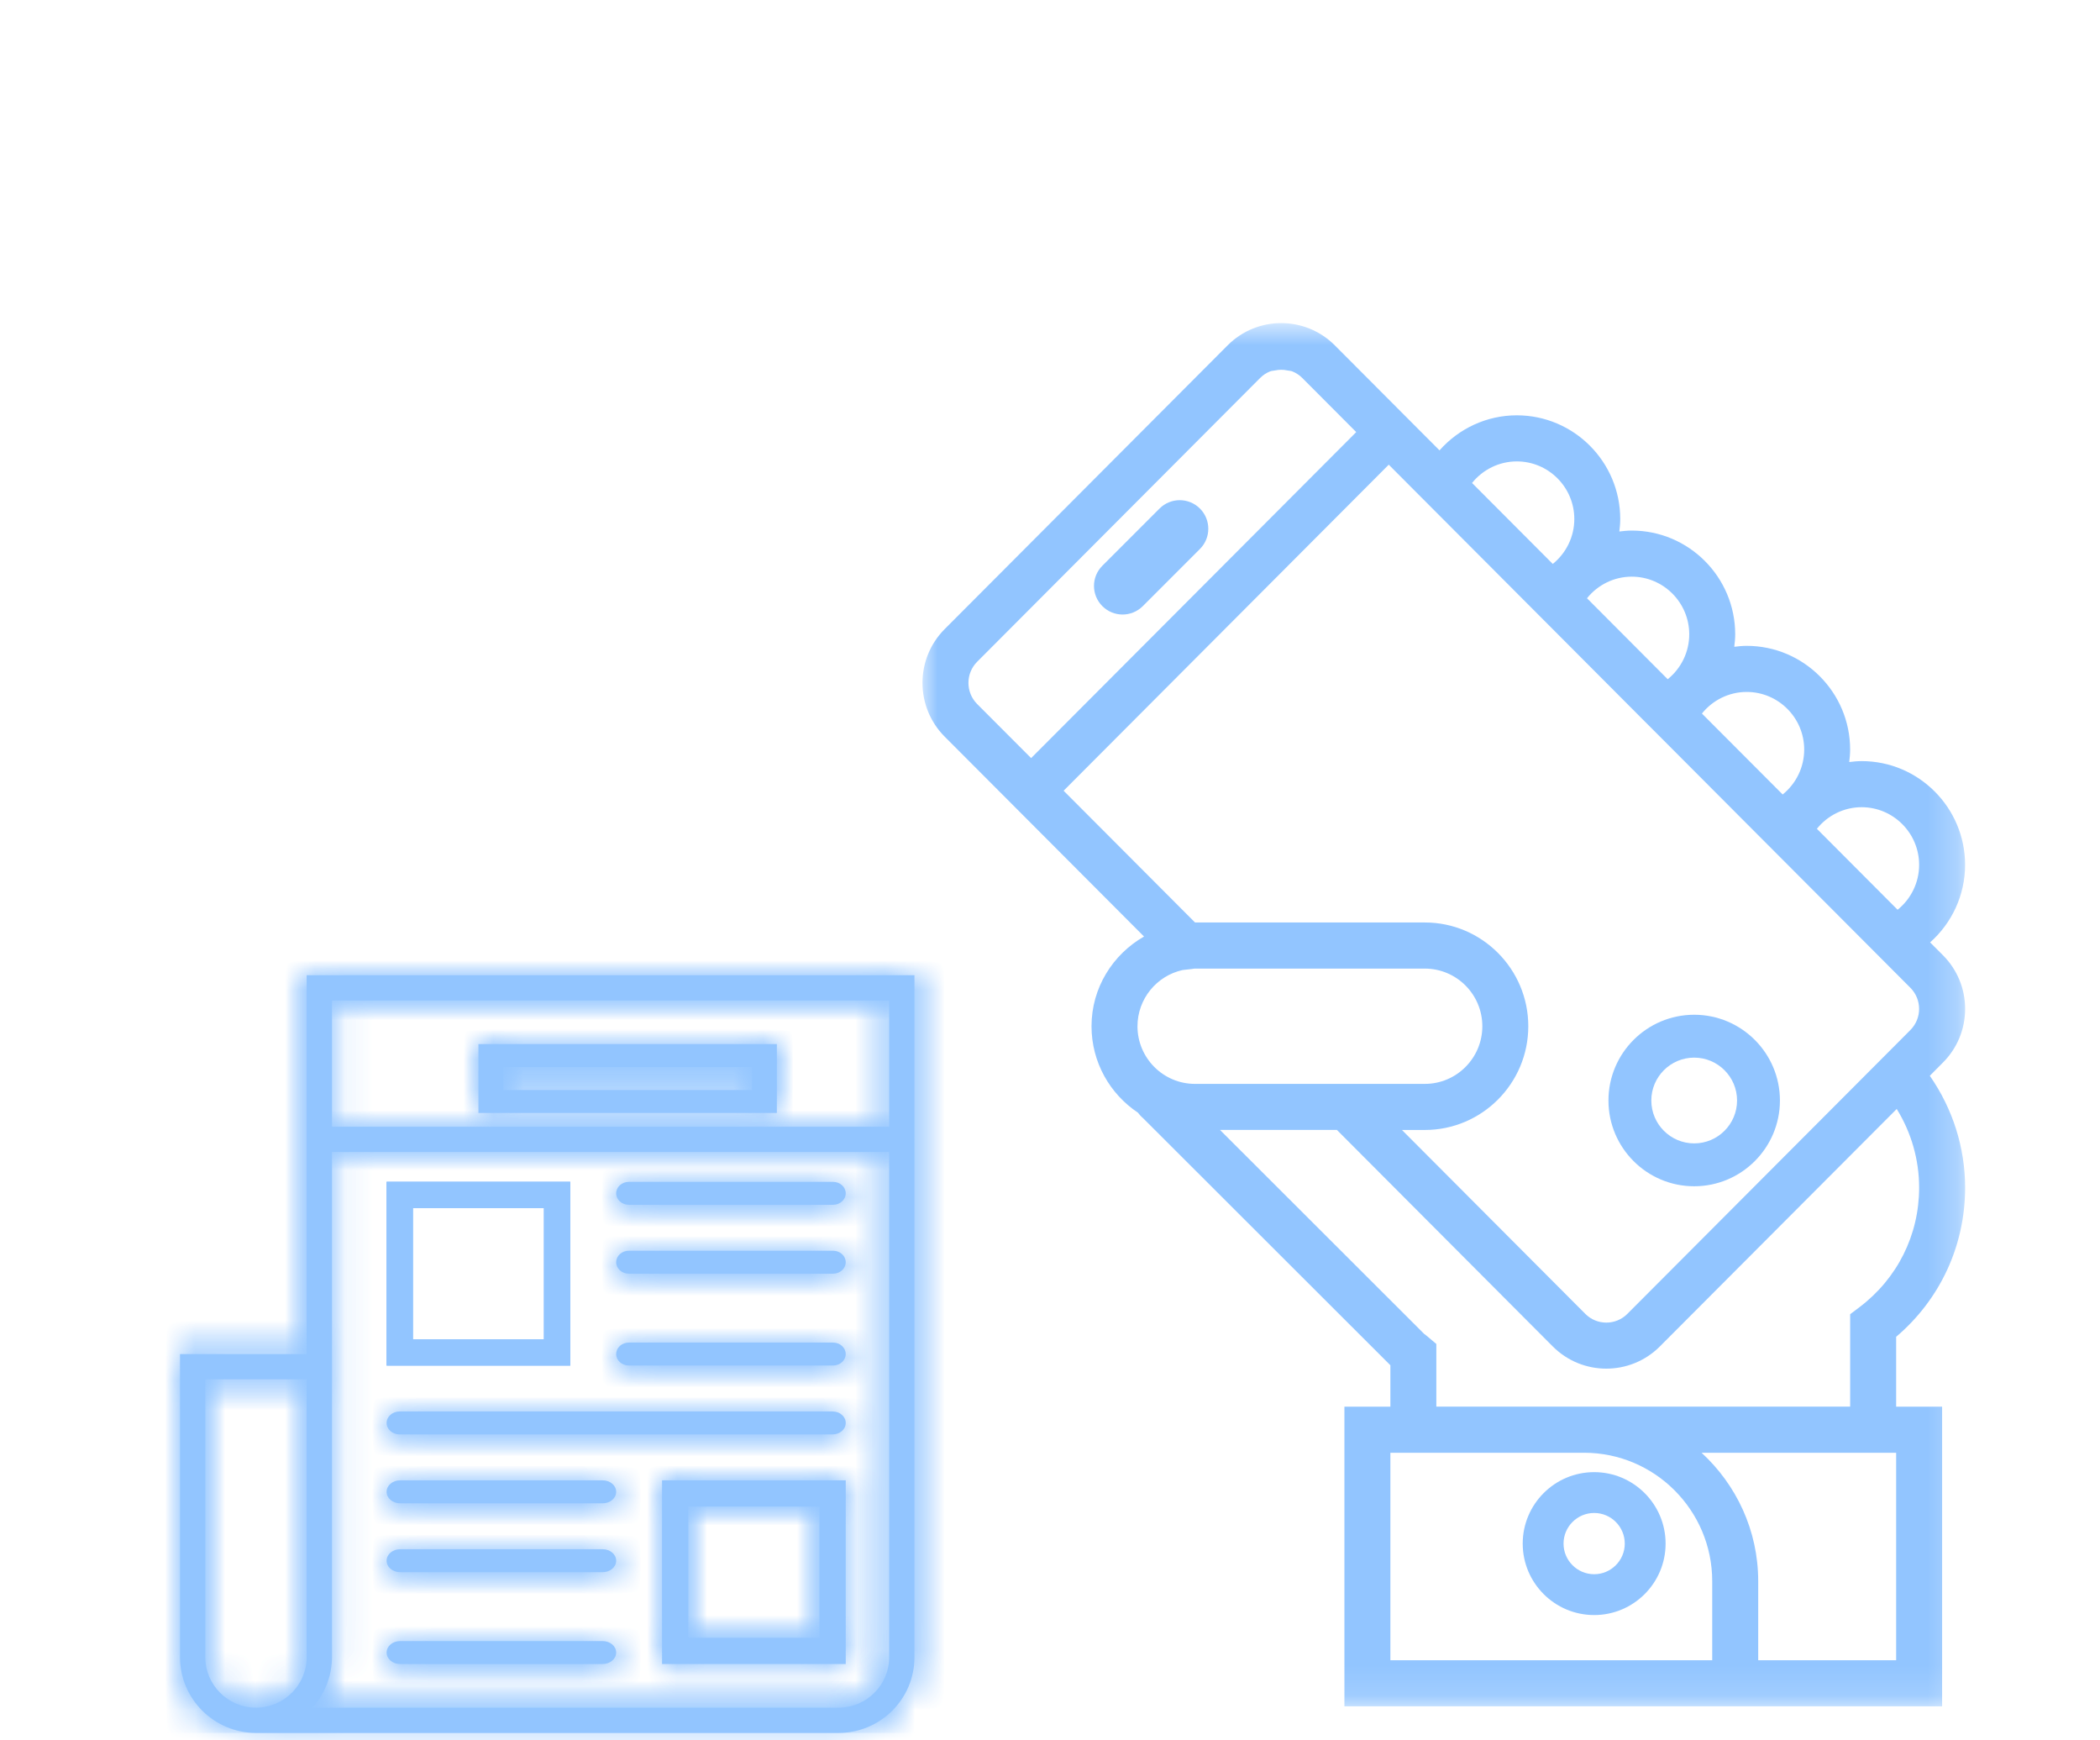 <?xml version="1.0" encoding="UTF-8"?>
<svg width="70px" height="58px" viewBox="0 0 70 58" version="1.1" xmlns="http://www.w3.org/2000/svg" xmlns:xlink="http://www.w3.org/1999/xlink">
    <!-- Generator: Sketch 53.2 (72643) - https://sketchapp.com -->
    <title>icondescargarapp</title>
    <desc>Created with Sketch.</desc>
    <defs>
        <polygon id="path-1" points="0 0.768 34.753 0.768 34.753 46.867 0 46.867"></polygon>
        <path d="M0.425,0 C0.19,0 0,0.171 0,0.383 L0,0.383 C0,0.594 0.19,0.765 0.425,0.765 L0.425,0.765 L7.227,0.765 C7.462,0.765 7.652,0.594 7.652,0.383 L7.652,0.383 C7.652,0.171 7.462,0 7.227,0 L7.227,0 L0.425,0 Z" id="path-3"></path>
        <path d="M0.425,0 C0.19,0 0,0.171 0,0.383 L0,0.383 C0,0.594 0.19,0.765 0.425,0.765 L0.425,0.765 L7.227,0.765 C7.462,0.765 7.652,0.594 7.652,0.383 L7.652,0.383 C7.652,0.171 7.462,0 7.227,0 L7.227,0 L0.425,0 Z" id="path-5"></path>
        <path d="M0.425,0 C0.19,0 0,0.171 0,0.383 L0,0.383 C0,0.594 0.19,0.765 0.425,0.765 L0.425,0.765 L7.227,0.765 C7.462,0.765 7.652,0.594 7.652,0.383 L7.652,0.383 C7.652,0.171 7.462,0 7.227,0 L7.227,0 L0.425,0 Z" id="path-7"></path>
        <path d="M0.437,0 C0.195,0 0,0.171 0,0.383 L0,0.383 C0,0.594 0.195,0.765 0.437,0.765 L0.437,0.765 L14.867,0.765 C15.109,0.765 15.304,0.594 15.304,0.383 L15.304,0.383 C15.304,0.171 15.109,0 14.867,0 L14.867,0 L0.437,0 Z" id="path-9"></path>
        <path d="M0.45,0 C0.201,0 0,0.171 0,0.383 L0,0.383 C0,0.594 0.201,0.765 0.45,0.765 L0.45,0.765 L7.202,0.765 C7.451,0.765 7.652,0.594 7.652,0.383 L7.652,0.383 C7.652,0.171 7.451,0 7.202,0 L7.202,0 L0.45,0 Z" id="path-11"></path>
        <path d="M0.45,0 C0.201,0 0,0.171 0,0.383 L0,0.383 C0,0.594 0.201,0.765 0.45,0.765 L0.45,0.765 L7.202,0.765 C7.451,0.765 7.652,0.594 7.652,0.383 L7.652,0.383 C7.652,0.171 7.451,0 7.202,0 L7.202,0 L0.45,0 Z" id="path-13"></path>
        <path d="M0.45,0 C0.201,0 0,0.171 0,0.383 L0,0.383 C0,0.594 0.201,0.765 0.45,0.765 L0.45,0.765 L7.202,0.765 C7.451,0.765 7.652,0.594 7.652,0.383 L7.652,0.383 C7.652,0.171 7.451,0 7.202,0 L7.202,0 L0.45,0 Z" id="path-15"></path>
        <path d="M0,6.122 L6.121,6.122 L6.121,0 L0,0 L0,6.122 Z M0.875,5.248 L5.247,5.248 L5.247,0.875 L0.875,0.875 L0.875,5.248 Z" id="path-17"></path>
        <path d="M4.222,0 L4.222,12.626 L0,12.626 L0,22.727 C0,24.119 1.136,25.252 2.533,25.252 L2.533,25.252 L21.953,25.252 C23.348,25.252 24.482,24.12 24.482,22.731 L24.482,22.731 L24.482,5.491 C24.483,5.484 24.486,5.478 24.486,5.471 L24.486,5.471 C24.486,5.464 24.483,5.458 24.482,5.451 L24.482,5.451 L24.482,0 L4.222,0 Z M5.066,5.05 L23.638,5.05 L23.638,0.842 L5.066,0.842 L5.066,5.05 Z M4.438,24.386 C4.524,24.288 4.602,24.183 4.672,24.072 L4.672,24.072 C4.684,24.055 4.694,24.037 4.705,24.019 L4.705,24.019 C4.774,23.905 4.834,23.786 4.884,23.661 L4.884,23.661 C4.891,23.644 4.896,23.627 4.903,23.61 L4.903,23.61 C4.951,23.481 4.991,23.348 5.018,23.211 L5.018,23.211 C5.021,23.198 5.021,23.185 5.024,23.172 L5.024,23.172 C5.05,23.028 5.066,22.879 5.066,22.727 L5.066,22.727 L5.066,12.626 L5.066,5.892 L23.638,5.892 L23.638,22.731 C23.638,23.657 22.882,24.41 21.953,24.41 L21.953,24.41 L4.42,24.41 C4.427,24.403 4.431,24.394 4.438,24.386 L4.438,24.386 Z M0.844,22.727 L0.844,13.468 L4.222,13.468 L4.222,22.727 C4.222,23.655 3.464,24.41 2.533,24.41 L2.533,24.41 C1.602,24.41 0.844,23.655 0.844,22.727 L0.844,22.727 Z" id="path-19"></path>
        <path d="M0,2.296 L9.948,2.296 L9.948,0 L0,0 L0,2.296 Z M0.829,1.531 L9.119,1.531 L9.119,0.765 L0.829,0.765 L0.829,1.531 Z" id="path-21"></path>
    </defs>
    <g id="icondescargarapp" stroke="none" stroke-width="1" fill="none" fill-rule="evenodd">
        <g id="Group-3-Copy-4" transform="translate(6, 10)">
            <g id="Group-3" transform="translate(0, 0)">
                <g id="Group-10" transform="translate(24.75, -0)">
                    <path d="M22.389,42.463 C21.826,42.463 21.368,42.005 21.368,41.443 C21.368,40.88 21.826,40.422 22.389,40.422 C22.951,40.422 23.409,40.88 23.409,41.443 C23.409,42.005 22.951,42.463 22.389,42.463 M22.389,39.061 C21.075,39.061 20.007,40.129 20.007,41.443 C20.007,42.756 21.075,43.824 22.389,43.824 C23.702,43.824 24.77,42.756 24.77,41.443 C24.77,40.129 23.701,39.061 22.389,39.061" id="Fill-1" fill="#92C5FF"></path>
                    <path d="M25.723,25.247 C26.511,25.247 27.152,25.888 27.152,26.676 C27.152,27.464 26.511,28.105 25.723,28.105 C24.935,28.105 24.294,27.464 24.294,26.676 C24.294,25.888 24.935,25.247 25.723,25.247 M25.723,29.534 C27.299,29.534 28.581,28.252 28.581,26.676 C28.581,25.099 27.299,23.818 25.723,23.818 C24.147,23.818 22.865,25.099 22.865,26.676 C22.865,28.252 24.146,29.534 25.723,29.534" id="Fill-3" fill="#92C5FF"></path>
                    <path d="M6.669,10.48 C6.913,10.48 7.157,10.386 7.343,10.201 L9.248,8.295 C9.62,7.923 9.62,7.321 9.248,6.948 C8.875,6.576 8.273,6.576 7.901,6.948 L5.996,8.854 C5.623,9.226 5.623,9.828 5.996,10.201 C6.181,10.386 6.425,10.48 6.669,10.48" id="Fill-5" fill="#92C5FF"></path>
                    <g id="Group-9">
                        <mask id="mask-2" fill="white">
                            <use xlink:href="#path-1"></use>
                        </mask>
                        <g id="Clip-8"></g>
                        <path d="M32.474,26.958 C32.96,27.742 33.221,28.649 33.221,29.579 C33.221,31.158 32.495,32.611 31.227,33.568 L30.922,33.798 L30.922,36.878 L22.052,36.878 L17.128,36.878 L17.128,34.79 L16.857,34.561 C16.823,34.53 16.786,34.502 16.72,34.452 L9.917,27.657 L13.814,27.657 L21.009,34.872 C21.501,35.365 22.147,35.612 22.793,35.612 C23.44,35.612 24.087,35.365 24.579,34.872 L32.474,26.958 Z M32.455,45.329 L27.857,45.329 L27.857,42.697 C27.857,41.002 27.126,39.479 25.969,38.415 L32.455,38.415 L32.455,45.329 Z M15.596,45.329 L15.596,38.415 L22.053,38.415 C24.408,38.415 26.324,40.336 26.324,42.697 L26.324,45.329 L15.596,45.329 Z M8.669,22.328 L8.987,22.292 C9.018,22.287 9.05,22.28 9.082,22.28 L16.745,22.28 C17.802,22.28 18.661,23.141 18.661,24.201 C18.661,25.26 17.802,26.122 16.745,26.122 L14.449,26.122 L12.282,26.122 L9.082,26.122 C8.025,26.122 7.166,25.26 7.166,24.201 C7.167,23.284 7.811,22.518 8.669,22.328 L8.669,22.328 Z M15.542,5.486 L16.444,6.391 L20.276,10.233 L20.715,10.673 L24.107,14.075 L24.547,14.515 L27.939,17.916 L28.378,18.356 L32.21,22.198 L32.93,22.92 C33.317,23.308 33.317,23.938 32.93,24.326 L32.595,24.663 L23.496,33.786 C23.111,34.174 22.48,34.176 22.093,33.786 L15.982,27.658 L16.745,27.658 C18.646,27.658 20.193,26.108 20.193,24.201 C20.193,22.295 18.646,20.743 16.745,20.743 L9.084,20.743 L4.704,16.352 L15.542,5.486 Z M1.821,13.462 C1.435,13.073 1.435,12.443 1.821,12.055 L11.256,2.595 C11.352,2.499 11.463,2.427 11.582,2.379 C11.636,2.356 11.696,2.357 11.753,2.345 C11.89,2.316 12.024,2.316 12.161,2.345 C12.217,2.357 12.278,2.356 12.332,2.379 C12.45,2.427 12.562,2.499 12.658,2.595 L14.458,4.4 L3.621,15.265 L1.821,13.462 Z M19.811,5.377 C20.868,5.377 21.727,6.239 21.727,7.298 C21.727,7.888 21.455,8.434 21.009,8.794 L18.318,6.096 C18.677,5.649 19.222,5.377 19.811,5.377 L19.811,5.377 Z M25.558,11.14 C25.558,11.73 25.287,12.276 24.84,12.636 L22.15,9.938 C22.508,9.49 23.054,9.218 23.642,9.218 C24.698,9.219 25.558,10.08 25.558,11.14 L25.558,11.14 Z M29.39,14.981 C29.39,15.571 29.118,16.118 28.672,16.477 L25.981,13.78 C26.34,13.332 26.885,13.06 27.473,13.06 C28.53,13.06 29.39,13.922 29.39,14.981 L29.39,14.981 Z M33.221,18.823 C33.221,19.413 32.95,19.959 32.503,20.319 L29.813,17.621 C30.171,17.173 30.717,16.901 31.305,16.901 C32.361,16.902 33.221,17.763 33.221,18.823 L33.221,18.823 Z M34.754,23.623 C34.754,22.947 34.491,22.312 34.014,21.834 L33.587,21.406 C34.315,20.761 34.753,19.827 34.753,18.823 C34.753,16.917 33.206,15.365 31.305,15.365 C31.165,15.365 31.027,15.379 30.891,15.396 C30.908,15.259 30.921,15.122 30.921,14.981 C30.921,13.075 29.374,11.524 27.473,11.524 C27.334,11.524 27.196,11.538 27.059,11.555 C27.076,11.417 27.09,11.28 27.09,11.14 C27.09,9.233 25.543,7.682 23.642,7.682 C23.502,7.682 23.364,7.696 23.228,7.713 C23.245,7.575 23.258,7.439 23.258,7.298 C23.258,5.392 21.711,3.841 19.81,3.841 C18.808,3.841 17.877,4.281 17.234,5.009 L16.625,4.399 L13.742,1.508 C12.757,0.521 11.155,0.521 10.172,1.508 L0.737,10.968 C-0.246,11.955 -0.246,13.561 0.737,14.547 L3.621,17.438 L7.384,21.211 C6.345,21.807 5.634,22.917 5.634,24.201 C5.634,25.402 6.25,26.461 7.18,27.08 C7.227,27.143 7.281,27.204 7.354,27.266 L15.596,35.499 L15.596,36.879 L14.064,36.879 L14.064,46.867 L27.857,46.867 L33.987,46.867 L33.987,36.879 L32.455,36.879 L32.455,34.551 C33.921,33.305 34.754,31.514 34.754,29.579 C34.754,28.242 34.338,26.944 33.577,25.852 L34.014,25.412 C34.491,24.935 34.754,24.299 34.754,23.623 L34.754,23.623 Z" id="Fill-7" fill="#92C5FF" mask="url(#mask-2)"></path>
                    </g>
                </g>
                <g id="Group-64" transform="translate(0, 22.5)">
                    <path d="M6.887,13.008 L13.008,13.008 L13.008,6.887 L6.887,6.887 L6.887,13.008 Z M7.761,12.134 L12.134,12.134 L12.134,7.761 L7.761,7.761 L7.761,12.134 Z" id="Fill-1" fill="#92C5FF"></path>
                    <path d="M6.887,13.008 L13.008,13.008 L13.008,6.887 L6.887,6.887 L6.887,13.008 Z M7.761,12.134 L12.134,12.134 L12.134,7.761 L7.761,7.761 L7.761,12.134 Z" id="Fill-2" fill="#92C5FF"></path>
                    <path d="M6.887,13.008 L13.008,13.008 L13.008,6.887 L6.887,6.887 L6.887,13.008 Z M7.761,12.134 L12.134,12.134 L12.134,7.761 L7.761,7.761 L7.761,12.134 Z" id="Fill-3" fill="#92C5FF"></path>
                    <path d="M21.766,6.887 L14.964,6.887 C14.729,6.887 14.539,7.058 14.539,7.269 C14.539,7.481 14.729,7.652 14.964,7.652 L21.766,7.652 C22.001,7.652 22.191,7.481 22.191,7.269 C22.191,7.058 22.001,6.887 21.766,6.887" id="Fill-4" fill="#92C5FF"></path>
                    <g id="Group-9" transform="translate(14.539, 6.887)">
                        <mask id="mask-4" fill="white">
                            <use xlink:href="#path-3"></use>
                        </mask>
                        <g id="Clip-7"></g>
                        <polygon id="Fill-6" fill="#92C5FF" mask="url(#mask-4)" points="-268.671 16.834 330.313 16.834 330.313 -79.581 -268.671 -79.581"></polygon>
                        <polygon id="Fill-8" fill="#92C5FF" mask="url(#mask-4)" points="-2.126 2.678 9.778 2.678 9.778 -1.913 -2.126 -1.913"></polygon>
                    </g>
                    <path d="M21.766,9.182 L14.964,9.182 C14.729,9.182 14.539,9.353 14.539,9.565 C14.539,9.777 14.729,9.948 14.964,9.948 L21.766,9.948 C22.001,9.948 22.191,9.777 22.191,9.565 C22.191,9.353 22.001,9.182 21.766,9.182" id="Fill-10" fill="#92C5FF"></path>
                    <g id="Group-15" transform="translate(14.539, 9.182)">
                        <mask id="mask-6" fill="white">
                            <use xlink:href="#path-5"></use>
                        </mask>
                        <g id="Clip-13"></g>
                        <polygon id="Fill-12" fill="#92C5FF" mask="url(#mask-6)" points="-268.671 14.539 330.313 14.539 330.313 -81.877 -268.671 -81.877"></polygon>
                        <polygon id="Fill-14" fill="#92C5FF" mask="url(#mask-6)" points="-2.126 2.678 9.778 2.678 9.778 -1.913 -2.126 -1.913"></polygon>
                    </g>
                    <path d="M21.766,12.243 L14.964,12.243 C14.729,12.243 14.539,12.414 14.539,12.626 C14.539,12.837 14.729,13.008 14.964,13.008 L21.766,13.008 C22.001,13.008 22.191,12.837 22.191,12.626 C22.191,12.414 22.001,12.243 21.766,12.243" id="Fill-16" fill="#92C5FF"></path>
                    <g id="Group-21" transform="translate(14.539, 12.243)">
                        <mask id="mask-8" fill="white">
                            <use xlink:href="#path-7"></use>
                        </mask>
                        <g id="Clip-19"></g>
                        <polygon id="Fill-18" fill="#92C5FF" mask="url(#mask-8)" points="-268.671 12.243 330.313 12.243 330.313 -84.172 -268.671 -84.172"></polygon>
                        <polygon id="Fill-20" fill="#92C5FF" mask="url(#mask-8)" points="-2.126 2.678 9.778 2.678 9.778 -1.913 -2.126 -1.913"></polygon>
                    </g>
                    <path d="M21.754,14.539 L7.324,14.539 C7.082,14.539 6.887,14.71 6.887,14.921 C6.887,15.133 7.082,15.304 7.324,15.304 L21.754,15.304 C21.995,15.304 22.191,15.133 22.191,14.921 C22.191,14.71 21.995,14.539 21.754,14.539" id="Fill-22" fill="#92C5FF"></path>
                    <g id="Group-27" transform="translate(6.887, 14.539)">
                        <mask id="mask-10" fill="white">
                            <use xlink:href="#path-9"></use>
                        </mask>
                        <g id="Clip-25"></g>
                        <polygon id="Fill-24" fill="#92C5FF" mask="url(#mask-10)" points="-268.914 9.948 347.183 9.948 347.183 -86.468 -268.914 -86.468"></polygon>
                        <polygon id="Fill-26" fill="#92C5FF" mask="url(#mask-10)" points="-2.186 2.678 17.49 2.678 17.49 -1.913 -2.186 -1.913"></polygon>
                    </g>
                    <path d="M14.089,16.834 L7.337,16.834 C7.088,16.834 6.887,17.005 6.887,17.217 C6.887,17.429 7.088,17.6 7.337,17.6 L14.089,17.6 C14.338,17.6 14.539,17.429 14.539,17.217 C14.539,17.005 14.338,16.834 14.089,16.834" id="Fill-28" fill="#92C5FF"></path>
                    <g id="Group-33" transform="translate(6.887, 16.834)">
                        <mask id="mask-12" fill="white">
                            <use xlink:href="#path-11"></use>
                        </mask>
                        <g id="Clip-31"></g>
                        <polygon id="Fill-30" fill="#92C5FF" mask="url(#mask-12)" points="-276.823 7.652 357.395 7.652 357.395 -88.764 -276.823 -88.764"></polygon>
                        <polygon id="Fill-32" fill="#92C5FF" mask="url(#mask-12)" points="-2.251 2.678 9.903 2.678 9.903 -1.913 -2.251 -1.913"></polygon>
                    </g>
                    <path d="M14.089,19.13 L7.337,19.13 C7.088,19.13 6.887,19.301 6.887,19.513 C6.887,19.724 7.088,19.895 7.337,19.895 L14.089,19.895 C14.338,19.895 14.539,19.724 14.539,19.513 C14.539,19.301 14.338,19.13 14.089,19.13" id="Fill-34" fill="#92C5FF"></path>
                    <g id="Group-39" transform="translate(6.887, 19.13)">
                        <mask id="mask-14" fill="white">
                            <use xlink:href="#path-13"></use>
                        </mask>
                        <g id="Clip-37"></g>
                        <polygon id="Fill-36" fill="#92C5FF" mask="url(#mask-14)" points="-276.823 5.356 357.395 5.356 357.395 -91.059 -276.823 -91.059"></polygon>
                        <polygon id="Fill-38" fill="#92C5FF" mask="url(#mask-14)" points="-2.251 2.678 9.903 2.678 9.903 -1.913 -2.251 -1.913"></polygon>
                    </g>
                    <path d="M14.089,22.191 L7.337,22.191 C7.088,22.191 6.887,22.362 6.887,22.573 C6.887,22.785 7.088,22.956 7.337,22.956 L14.089,22.956 C14.338,22.956 14.539,22.785 14.539,22.573 C14.539,22.362 14.338,22.191 14.089,22.191" id="Fill-40" fill="#92C5FF"></path>
                    <g id="Group-45" transform="translate(6.887, 22.191)">
                        <mask id="mask-16" fill="white">
                            <use xlink:href="#path-15"></use>
                        </mask>
                        <g id="Clip-43"></g>
                        <polygon id="Fill-42" fill="#92C5FF" mask="url(#mask-16)" points="-276.823 3.061 357.395 3.061 357.395 -93.355 -276.823 -93.355"></polygon>
                        <polygon id="Fill-44" fill="#92C5FF" mask="url(#mask-16)" points="-2.251 2.678 9.903 2.678 9.903 -1.913 -2.251 -1.913"></polygon>
                    </g>
                    <path d="M16.069,22.956 L22.191,22.956 L22.191,16.834 L16.069,16.834 L16.069,22.956 Z M16.944,22.082 L21.316,22.082 L21.316,17.709 L16.944,17.709 L16.944,22.082 Z" id="Fill-46" fill="#92C5FF"></path>
                    <g id="Group-51" transform="translate(16.069, 16.834)">
                        <mask id="mask-18" fill="white">
                            <use xlink:href="#path-17"></use>
                        </mask>
                        <g id="Clip-49"></g>
                        <polygon id="Fill-48" fill="#92C5FF" mask="url(#mask-18)" points="-278.097 8.745 338.001 8.745 338.001 -101.444 -278.097 -101.444"></polygon>
                        <polygon id="Fill-50" fill="#92C5FF" mask="url(#mask-18)" points="-2.186 8.308 8.308 8.308 8.308 -2.186 -2.186 -2.186"></polygon>
                    </g>
                    <path d="M24.486,5.471 C24.486,5.464 24.483,5.458 24.482,5.451 L24.482,0 L4.222,0 L4.222,12.626 L0,12.626 L0,22.727 C0,24.119 1.136,25.252 2.533,25.252 L21.953,25.252 C23.348,25.252 24.482,24.12 24.482,22.731 L24.482,5.491 C24.483,5.484 24.486,5.478 24.486,5.471 L24.486,5.471 Z M5.066,5.05 L23.638,5.05 L23.638,0.842 L5.066,0.842 L5.066,5.05 Z M0.844,22.727 L0.844,13.468 L4.222,13.468 L4.222,22.727 C4.222,23.655 3.464,24.41 2.533,24.41 C1.602,24.41 0.844,23.655 0.844,22.727 L0.844,22.727 Z M21.953,24.41 L4.42,24.41 C4.427,24.402 4.431,24.394 4.438,24.386 C4.524,24.288 4.602,24.183 4.672,24.072 C4.684,24.055 4.694,24.037 4.705,24.019 C4.774,23.905 4.834,23.786 4.884,23.662 C4.891,23.644 4.896,23.627 4.903,23.61 C4.951,23.481 4.991,23.348 5.018,23.211 C5.021,23.198 5.021,23.185 5.024,23.173 C5.05,23.028 5.066,22.879 5.066,22.727 L5.066,12.626 L5.066,5.892 L23.638,5.892 L23.638,22.731 C23.638,23.657 22.882,24.41 21.953,24.41 L21.953,24.41 Z" id="Fill-52" fill="#92C5FF"></path>
                    <g id="Group-57">
                        <mask id="mask-20" fill="white">
                            <use xlink:href="#path-19"></use>
                        </mask>
                        <g id="Clip-55"></g>
                        <polygon id="Fill-54" fill="#92C5FF" mask="url(#mask-20)" points="-252.464 25.252 342.389 25.252 342.389 -80.805 -252.464 -80.805"></polygon>
                        <polygon id="Fill-56" fill="#92C5FF" mask="url(#mask-20)" points="-2.111 27.356 26.597 27.356 26.597 -2.104 -2.111 -2.104"></polygon>
                    </g>
                    <path d="M9.948,4.591 L19.895,4.591 L19.895,2.296 L9.948,2.296 L9.948,4.591 Z M10.777,3.826 L19.066,3.826 L19.066,3.061 L10.777,3.061 L10.777,3.826 Z" id="Fill-58" fill="#92C5FF"></path>
                    <g id="Group-63" transform="translate(9.948, 2.296)">
                        <mask id="mask-22" fill="white">
                            <use xlink:href="#path-21"></use>
                        </mask>
                        <g id="Clip-61"></g>
                        <polygon id="Fill-60" fill="#92C5FF" mask="url(#mask-22)" points="-256.981 21.426 327.029 21.426 327.029 -74.99 -256.981 -74.99"></polygon>
                        <polygon id="Fill-62" fill="#92C5FF" mask="url(#mask-22)" points="-2.072 4.209 12.02 4.209 12.02 -1.913 -2.072 -1.913"></polygon>
                    </g>
                </g>
            </g>
        </g>
    </g>
</svg>